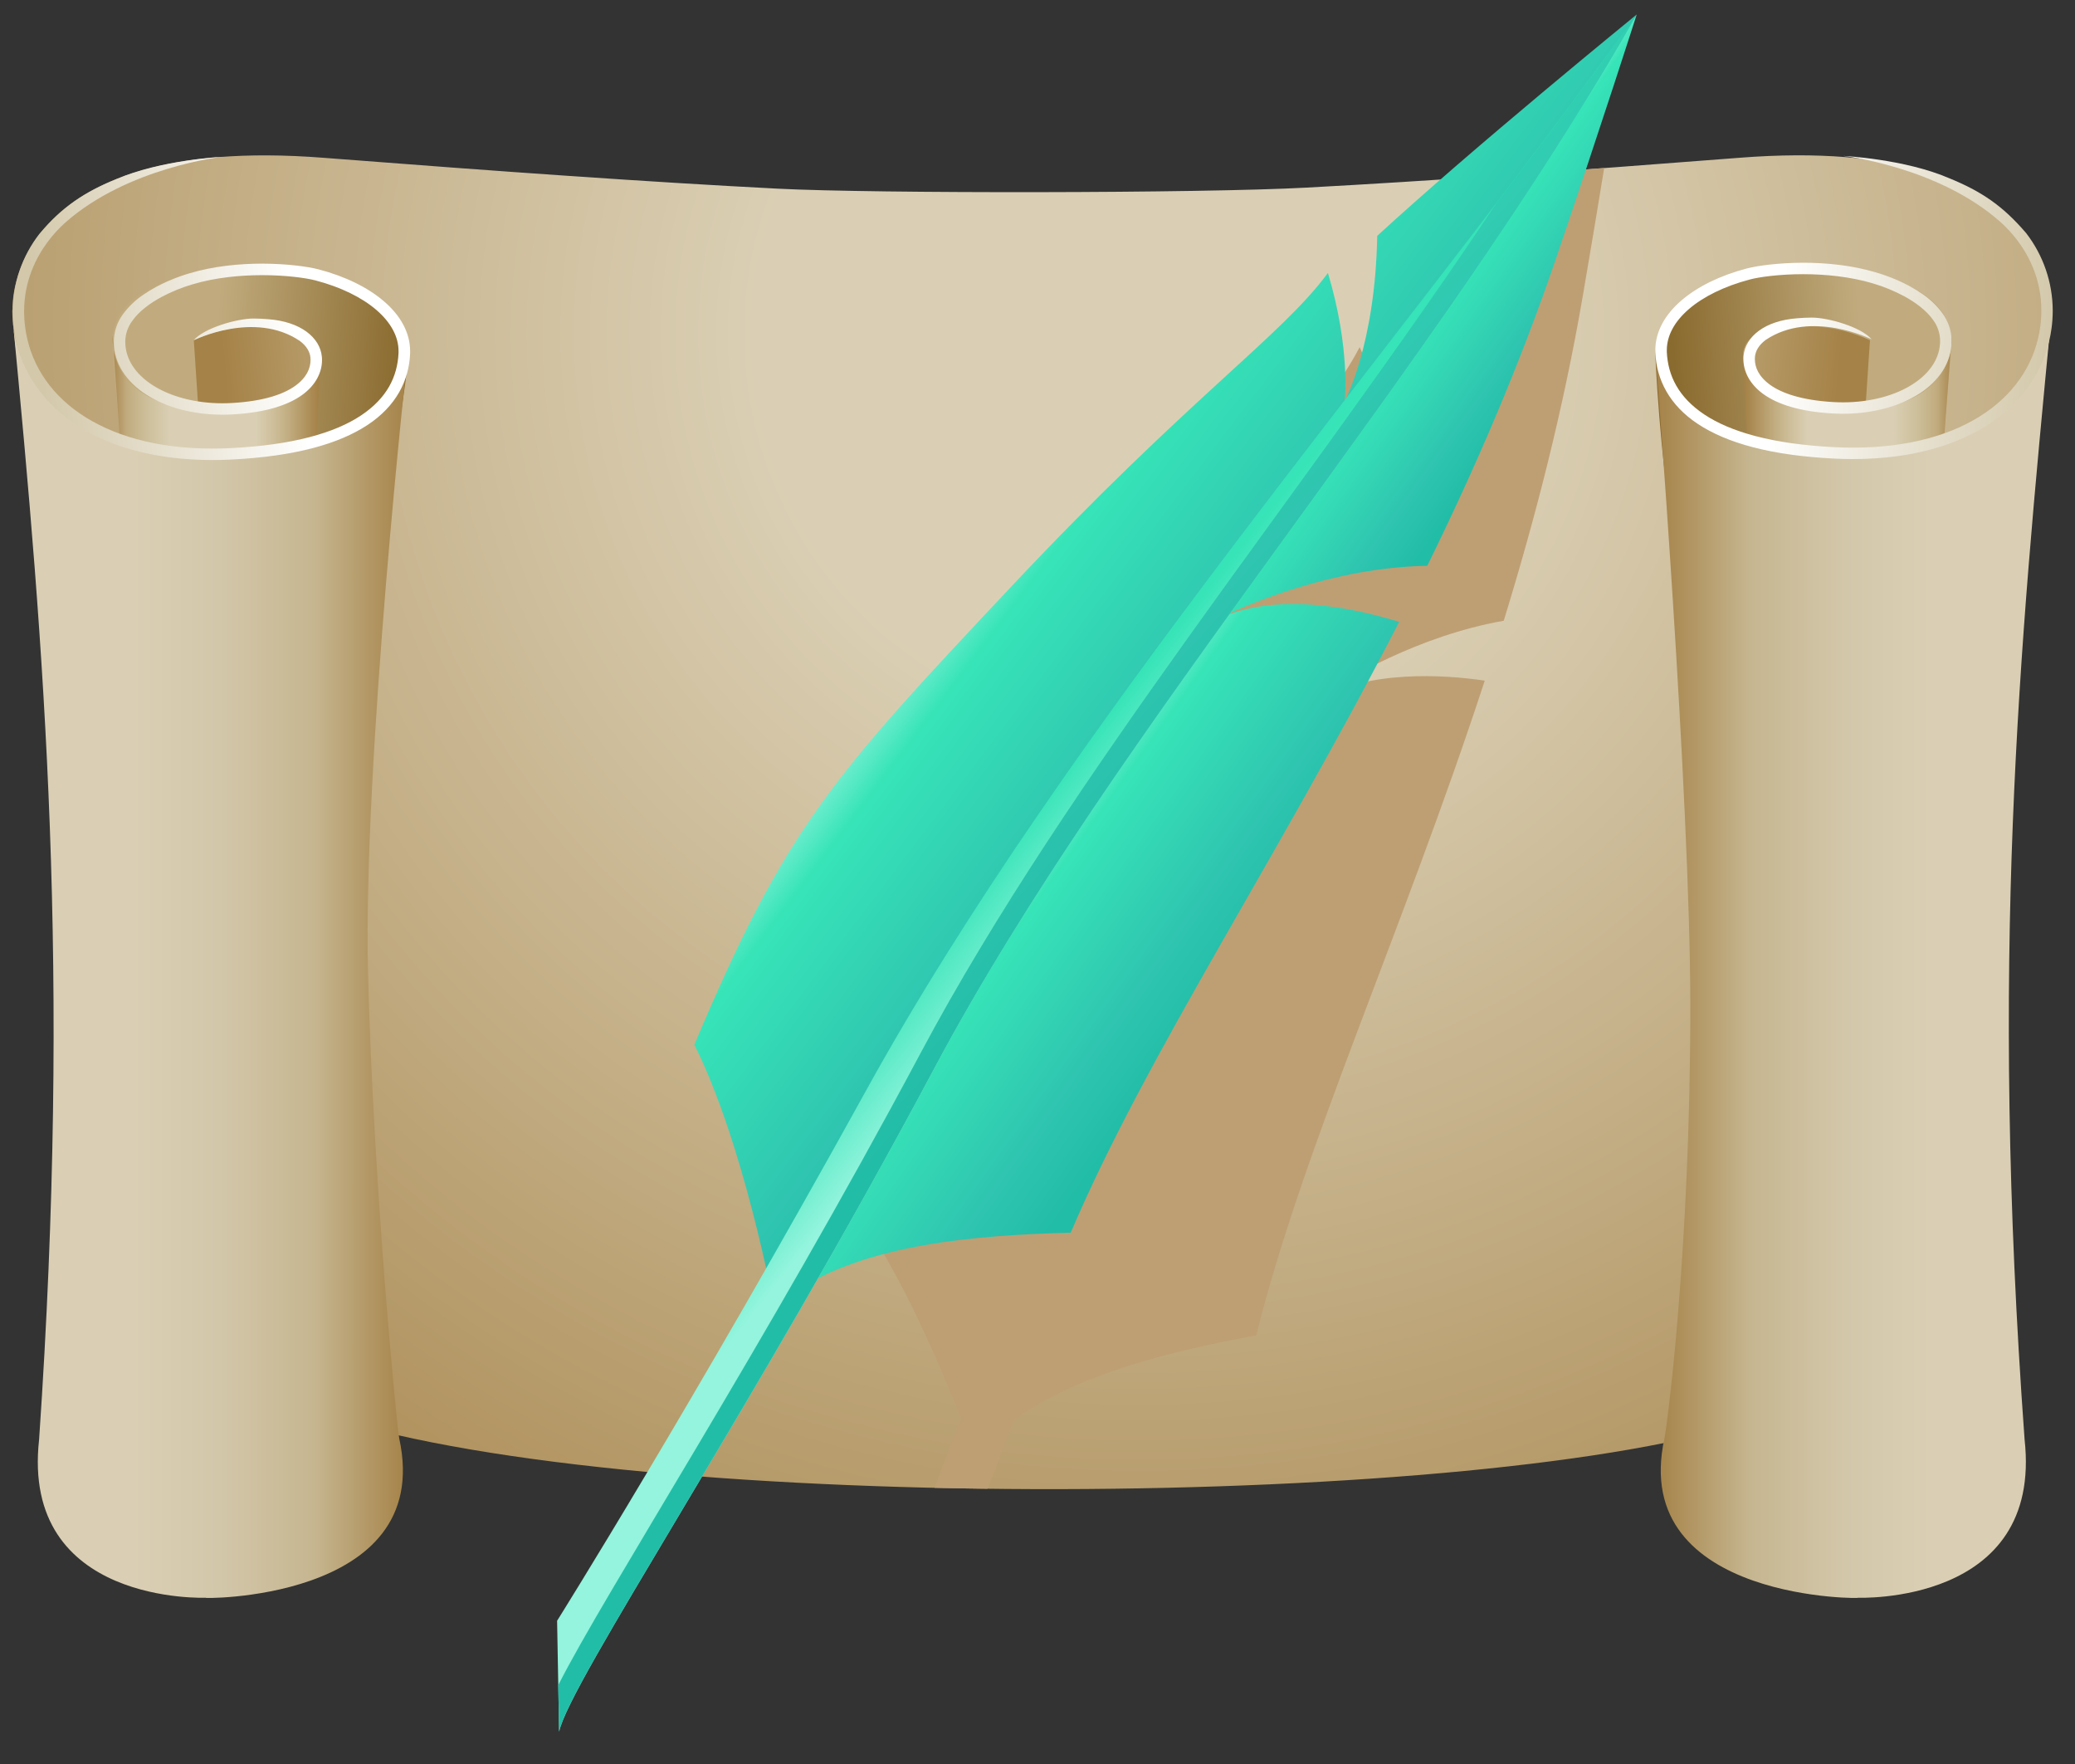 <svg width="60" height="51" viewBox="0 0 60 51" fill="none" xmlns="http://www.w3.org/2000/svg">
<rect x="0" y="0" width="60" height="51" fill="#333333" stroke="none"/>
<g clip-path="url(#clip0_2235_6450)">
<path d="M59.31 8.924C59.31 8.924 59.554 3.838 50.305 4.561C45.426 4.941 41.316 5.234 37.782 5.424C34.752 5.59 25.27 5.598 22.495 5.455C18.825 5.267 14.528 4.964 9.368 4.563C0.119 3.838 0.363 8.924 0.363 8.924C0.207 9.433 2.411 22.379 2.411 22.379C2.411 22.379 2.765 37.935 9.59 40.98C18.533 43.831 43.093 43.636 50.739 41.044C57.817 38.645 57.263 22.379 57.263 22.379C57.263 22.379 59.467 9.433 59.31 8.924Z" fill="url(#paint0_radial_2235_6450)"/>
<path d="M42.933 19.678C41.711 19.499 39.602 19.372 38.046 20.232C38.054 20.218 38.061 20.202 38.069 20.187C38.892 19.644 41.009 18.382 43.481 17.947C44.397 14.973 45.205 11.841 45.771 8.538C46.002 7.196 46.21 5.938 46.386 4.859C45.438 4.929 44.517 4.995 43.632 5.057C42.566 6.299 41.434 7.642 40.554 8.753C40.938 11.482 40.517 13.143 40.401 13.532C40.391 13.551 40.381 13.569 40.371 13.587C40.357 13.366 40.233 11.942 39.315 10.036C38.253 12.081 35.943 14.177 31.688 20.437C27.433 26.698 26.353 28.321 24.725 34.946C26.045 36.792 27.216 39.549 27.789 41.005C27.526 41.703 27.27 42.373 27.023 43.015C27.532 43.027 28.043 43.036 28.555 43.042C28.803 42.398 29.056 41.737 29.314 41.06C31.18 39.703 33.917 39.055 36.325 38.607C37.677 33.189 40.56 26.925 42.933 19.678Z" fill="#BE9F74"/>
<path d="M3.566 13.533C3.566 13.533 3.438 12.389 3.249 10.068C3.073 7.905 6.593 7.707 7.403 7.707C8.213 7.707 12.027 8.262 11.802 10.384C11.59 12.383 11.08 14.635 11.08 14.635L3.566 13.533Z" fill="url(#paint1_linear_2235_6450)"/>
<path d="M5.781 12.509L5.604 9.838C6.025 9.642 6.476 9.515 6.938 9.462C8.017 9.347 9.376 9.455 9.27 10.383C9.091 11.957 8.33 12.509 8.33 12.509H5.781Z" fill="url(#paint2_linear_2235_6450)"/>
<path d="M3.257 9.694C3.257 9.694 3.05 11.839 6.092 11.839C9.134 11.839 9.268 10.383 9.268 10.383L9.055 14.723L3.574 14.268L3.257 9.694Z" fill="url(#paint3_linear_2235_6450)"/>
<path d="M0.363 9.201C0.363 9.201 0.396 13.127 5.886 13.127C11.824 13.127 11.793 10.21 11.793 10.21C11.793 10.21 10.489 22.05 10.643 28.143C10.796 34.236 11.471 41.253 11.546 41.596C12.582 46.365 5.566 46.22 5.963 46.193C5.963 46.193 0.594 46.42 1.131 41.614C2.06 28.01 1.284 18.813 0.363 9.201Z" fill="url(#paint4_linear_2235_6450)"/>
<path d="M56.107 13.533C56.107 13.533 56.235 12.39 56.424 10.068C56.6 7.905 53.08 7.707 52.27 7.707C51.461 7.707 47.766 8.253 47.871 10.384C47.989 12.786 48.257 14.636 48.257 14.636L56.107 13.533Z" fill="url(#paint5_linear_2235_6450)"/>
<path d="M53.894 12.509L54.071 9.838C53.65 9.642 53.199 9.515 52.737 9.462C51.658 9.347 50.3 9.455 50.404 10.383C50.583 11.957 51.344 12.509 51.344 12.509H53.894Z" fill="url(#paint6_linear_2235_6450)"/>
<path d="M56.436 9.714C56.436 9.714 56.624 11.839 53.579 11.839C50.534 11.839 50.402 10.383 50.402 10.383L50.617 14.723L56.098 14.268L56.436 9.714Z" fill="url(#paint7_linear_2235_6450)"/>
<path d="M59.309 9.201C59.309 9.201 59.276 13.127 53.786 13.127C47.848 13.127 47.869 10.22 47.869 10.22C47.869 10.22 48.877 23.029 48.877 29.123C48.877 36.131 48.204 41.253 48.126 41.596C47.091 46.365 54.107 46.22 53.709 46.193C53.709 46.193 59.078 46.42 58.542 41.614C57.532 27.733 58.388 18.813 59.309 9.201Z" fill="url(#paint8_linear_2235_6450)"/>
<path d="M11.102 8.711C10.634 8.309 9.984 7.991 9.214 7.788C8.891 7.705 8.296 7.625 7.587 7.622C6.929 7.622 6.179 7.692 5.477 7.902C5.146 7.999 4.616 8.196 4.156 8.513C3.923 8.667 3.72 8.861 3.554 9.086C3.385 9.316 3.293 9.593 3.291 9.877C3.291 10.509 3.664 11.048 4.233 11.412C4.802 11.777 5.575 11.989 6.431 11.989C6.529 11.989 6.628 11.987 6.728 11.981C7.677 11.927 8.314 11.718 8.725 11.427C9.136 11.135 9.313 10.755 9.311 10.409C9.311 10.375 9.311 10.342 9.306 10.309C9.281 10.039 9.126 9.781 8.863 9.589C8.6 9.397 8.228 9.263 7.748 9.228C7.62 9.218 7.482 9.209 7.332 9.209C6.856 9.209 5.904 9.48 5.6 9.838C5.6 9.838 7.348 8.968 8.667 9.855C8.869 10.004 8.961 10.176 8.977 10.339L8.98 10.409C8.978 10.646 8.871 10.915 8.534 11.157C8.196 11.399 7.619 11.6 6.709 11.651C6.616 11.656 6.523 11.659 6.431 11.659C5.629 11.659 4.915 11.459 4.411 11.134C3.908 10.809 3.622 10.372 3.622 9.877C3.624 9.661 3.695 9.451 3.825 9.277C4.016 9.002 4.335 8.767 4.667 8.588C4.954 8.435 5.256 8.311 5.569 8.22C6.226 8.023 6.949 7.955 7.583 7.955C8.265 7.955 8.849 8.035 9.125 8.108C9.857 8.3 10.466 8.602 10.883 8.961C11.3 9.32 11.524 9.73 11.524 10.152V10.204C11.492 10.892 11.188 11.513 10.438 12.012C9.689 12.511 8.479 12.867 6.672 12.956C6.49 12.964 6.314 12.969 6.14 12.969C4.505 12.969 3.213 12.579 2.302 11.95C1.391 11.321 0.859 10.452 0.728 9.465C0.708 9.312 0.697 9.158 0.697 9.004C0.697 8.114 1.048 7.43 1.401 6.963C1.547 6.772 1.709 6.595 1.888 6.434C3.707 4.83 6.427 4.534 6.427 4.534C6.427 4.534 4.651 4.62 3.359 5.18C2.448 5.552 1.823 5.96 1.138 6.763C0.641 7.404 0.37 8.191 0.367 9.003C0.367 9.172 0.378 9.34 0.401 9.508C0.543 10.588 1.136 11.545 2.115 12.222C3.094 12.899 4.455 13.3 6.142 13.3C6.321 13.3 6.503 13.296 6.69 13.286C8.532 13.195 9.796 12.833 10.624 12.289C11.452 11.745 11.828 11.001 11.859 10.219V10.152C11.859 9.608 11.569 9.11 11.102 8.711Z" fill="url(#paint9_linear_2235_6450)"/>
<path d="M48.621 8.685C49.089 8.283 49.739 7.965 50.509 7.762C50.831 7.679 51.427 7.599 52.136 7.596C52.793 7.596 53.544 7.666 54.245 7.876C54.577 7.972 55.108 8.169 55.567 8.486C55.8 8.64 56.004 8.834 56.169 9.06C56.337 9.289 56.43 9.566 56.433 9.85C56.433 10.482 56.06 11.021 55.491 11.386C54.921 11.75 54.148 11.962 53.292 11.962C53.193 11.962 53.095 11.96 52.995 11.954C52.046 11.9 51.41 11.692 50.998 11.4C50.587 11.108 50.41 10.728 50.412 10.382C50.412 10.348 50.412 10.315 50.417 10.282C50.443 10.012 50.597 9.754 50.86 9.562C51.123 9.37 51.495 9.236 51.975 9.201C52.103 9.191 52.241 9.182 52.389 9.182C52.865 9.182 53.818 9.453 54.12 9.811C54.12 9.811 52.373 8.941 51.056 9.828C50.855 9.977 50.762 10.149 50.746 10.312L50.743 10.382C50.743 10.62 50.852 10.888 51.189 11.13C51.526 11.371 52.104 11.572 53.011 11.624C53.105 11.629 53.197 11.632 53.29 11.632C54.091 11.632 54.806 11.432 55.309 11.107C55.813 10.783 56.1 10.345 56.1 9.85C56.097 9.634 56.026 9.423 55.897 9.25C55.704 8.976 55.386 8.74 55.054 8.561C54.767 8.408 54.465 8.284 54.152 8.192C53.495 7.996 52.772 7.927 52.139 7.927C51.456 7.927 50.872 8.007 50.596 8.081C49.865 8.274 49.256 8.575 48.838 8.934C48.42 9.294 48.197 9.703 48.197 10.125V10.177C48.23 10.865 48.535 11.486 49.284 11.985C50.034 12.484 51.243 12.84 53.053 12.929C53.233 12.937 53.41 12.942 53.583 12.942C55.22 12.942 56.513 12.553 57.422 11.923C58.332 11.293 58.865 10.425 58.996 9.438C59.017 9.285 59.027 9.13 59.027 8.976C59.027 8.086 58.677 7.402 58.323 6.935C58.177 6.745 58.014 6.569 57.835 6.409C56.013 4.805 53.296 4.508 53.296 4.508C53.296 4.508 55.072 4.594 56.364 5.153C57.275 5.526 57.899 5.934 58.585 6.737C59.082 7.378 59.353 8.166 59.356 8.977C59.356 9.146 59.345 9.315 59.323 9.482C59.18 10.563 58.587 11.52 57.608 12.196C56.63 12.871 55.27 13.272 53.581 13.272C53.402 13.272 53.219 13.268 53.033 13.258C51.191 13.167 49.928 12.806 49.099 12.26C48.271 11.715 47.898 10.973 47.865 10.19V10.123C47.864 9.582 48.154 9.085 48.621 8.685Z" fill="url(#paint10_linear_2235_6450)"/>
<path d="M35.358 17.831C34.447 19.09 33.469 20.438 32.432 21.856C26.693 29.707 22.971 37.356 22.971 37.356C25.054 35.962 28.23 35.71 30.961 35.639C33.147 30.501 36.977 24.765 40.457 17.98C39.234 17.599 37.057 17.119 35.358 17.831Z" fill="url(#paint11_linear_2235_6450)"/>
<path d="M42.196 8.267C42.196 8.267 39.497 12.114 35.369 17.817C36.07 17.483 38.543 16.403 41.271 16.358C42.642 13.564 43.931 10.598 45.009 7.425C46.323 3.562 47.326 0.421 47.326 0.421L42.196 8.267Z" fill="url(#paint12_linear_2235_6450)"/>
<path d="M22.366 37.696C22.366 37.696 21.512 33.071 20.078 30.204C22.726 23.916 24.049 22.482 29.234 16.967C34.419 11.452 37.028 9.744 38.398 7.892C39.06 10.098 38.881 11.597 38.881 11.597C38.881 11.597 39.767 9.986 39.823 6.819C42.581 4.282 47.324 0.421 47.324 0.421C47.324 0.421 30.217 24.674 22.366 37.696Z" fill="url(#paint13_linear_2235_6450)"/>
<path d="M16.167 50.065L16.109 46.859C16.109 46.859 20.037 40.597 25.044 31.528C30.89 20.938 40.266 10.239 47.326 0.421C41.369 10.901 32.326 20.938 27.03 30.865C21.733 40.793 16.465 48.647 16.167 50.065Z" fill="url(#paint14_linear_2235_6450)"/>
<path d="M43.286 5.85C37.7 14.243 30.918 22.384 26.616 30.452C22.043 39.027 17.491 46.051 16.143 48.72L16.167 50.065C16.466 48.647 21.735 40.793 27.029 30.865C32.324 20.938 41.369 10.901 47.325 0.421C46.044 2.202 44.684 4.016 43.286 5.85Z" fill="url(#paint15_linear_2235_6450)"/>
</g>
<defs>
<radialGradient id="paint0_radial_2235_6450" cx="0" cy="0" r="1" gradientUnits="userSpaceOnUse" gradientTransform="translate(32.908 9.847) scale(45.619 45.619)">
<stop stop-color="#DACFB4"/>
<stop offset="0.24" stop-color="#DACFB4"/>
<stop offset="1" stop-color="#A58247"/>
</radialGradient>
<linearGradient id="paint1_linear_2235_6450" x1="6.161" y1="10.976" x2="11.561" y2="11.329" gradientUnits="userSpaceOnUse">
<stop stop-color="#C1AB7E"/>
<stop offset="1" stop-color="#8A6B2F"/>
</linearGradient>
<linearGradient id="paint2_linear_2235_6450" x1="10.657" y1="10.334" x2="6.456" y2="10.727" gradientUnits="userSpaceOnUse">
<stop stop-color="#C1AB7E"/>
<stop offset="1" stop-color="#A58247"/>
</linearGradient>
<linearGradient id="paint3_linear_2235_6450" x1="3.183" y1="12.997" x2="9.195" y2="12.997" gradientUnits="userSpaceOnUse">
<stop stop-color="#A58247"/>
<stop offset="0.08" stop-color="#C1AB7E"/>
<stop offset="0.17" stop-color="#CCBE99"/>
<stop offset="0.29" stop-color="#DACFB4"/>
<stop offset="0.7" stop-color="#DACFB4"/>
<stop offset="0.78" stop-color="#CFC09C"/>
<stop offset="0.86" stop-color="#C1AC80"/>
<stop offset="1" stop-color="#A58247"/>
</linearGradient>
<linearGradient id="paint4_linear_2235_6450" x1="0.38" y1="27.473" x2="11.809" y2="27.473" gradientUnits="userSpaceOnUse">
<stop stop-color="#DACFB4"/>
<stop offset="0.3" stop-color="#DACFB4"/>
<stop offset="0.52" stop-color="#D3C7AA"/>
<stop offset="0.76" stop-color="#C6B690"/>
<stop offset="1" stop-color="#A58247"/>
</linearGradient>
<linearGradient id="paint5_linear_2235_6450" x1="53.922" y1="11.608" x2="48.514" y2="11.961" gradientUnits="userSpaceOnUse">
<stop stop-color="#C1AB7E"/>
<stop offset="1" stop-color="#8A6B2F"/>
</linearGradient>
<linearGradient id="paint6_linear_2235_6450" x1="49.01" y1="10.338" x2="53.216" y2="10.731" gradientUnits="userSpaceOnUse">
<stop stop-color="#C1AB7E"/>
<stop offset="1" stop-color="#A58247"/>
</linearGradient>
<linearGradient id="paint7_linear_2235_6450" x1="56.494" y1="12.862" x2="50.462" y2="12.862" gradientUnits="userSpaceOnUse">
<stop stop-color="#A58247"/>
<stop offset="0.08" stop-color="#C1AB7E"/>
<stop offset="0.17" stop-color="#CCBE99"/>
<stop offset="0.29" stop-color="#DACFB4"/>
<stop offset="0.7" stop-color="#DACFB4"/>
<stop offset="0.78" stop-color="#CFC09C"/>
<stop offset="0.86" stop-color="#C1AC80"/>
<stop offset="1" stop-color="#A58247"/>
</linearGradient>
<linearGradient id="paint8_linear_2235_6450" x1="59.304" y1="27.667" x2="47.866" y2="27.667" gradientUnits="userSpaceOnUse">
<stop stop-color="#DACFB4"/>
<stop offset="0.3" stop-color="#DACFB4"/>
<stop offset="0.52" stop-color="#D3C7AA"/>
<stop offset="0.76" stop-color="#C6B690"/>
<stop offset="1" stop-color="#A58247"/>
</linearGradient>
<linearGradient id="paint9_linear_2235_6450" x1="10.569" y1="7.695" x2="0.972" y2="8.822" gradientUnits="userSpaceOnUse">
<stop stop-color="white"/>
<stop offset="0.23" stop-color="white"/>
<stop offset="1" stop-color="#D3C8AA"/>
</linearGradient>
<linearGradient id="paint10_linear_2235_6450" x1="49.225" y1="7.903" x2="59.396" y2="8.899" gradientUnits="userSpaceOnUse">
<stop stop-color="white"/>
<stop offset="0.23" stop-color="white"/>
<stop offset="1" stop-color="#D3C8AA"/>
</linearGradient>
<linearGradient id="paint11_linear_2235_6450" x1="28.663" y1="25.484" x2="34.639" y2="29.764" gradientUnits="userSpaceOnUse">
<stop stop-color="#94F4DD"/>
<stop offset="0.19" stop-color="#37E4B8"/>
<stop offset="0.71" stop-color="#2FC5B0"/>
<stop offset="0.99" stop-color="#22BDA7"/>
<stop offset="1" stop-color="#22BDA7"/>
</linearGradient>
<linearGradient id="paint12_linear_2235_6450" x1="40.691" y1="8.649" x2="44.502" y2="11.378" gradientUnits="userSpaceOnUse">
<stop stop-color="#94F4DD"/>
<stop offset="0.19" stop-color="#37E4B8"/>
<stop offset="0.71" stop-color="#2FC5B0"/>
<stop offset="0.99" stop-color="#22BDA7"/>
<stop offset="1" stop-color="#22BDA7"/>
</linearGradient>
<linearGradient id="paint13_linear_2235_6450" x1="29.097" y1="14.717" x2="36.873" y2="20.591" gradientUnits="userSpaceOnUse">
<stop stop-color="#94F4DD"/>
<stop offset="0.19" stop-color="#37E4B8"/>
<stop offset="0.71" stop-color="#2FC5B0"/>
<stop offset="0.99" stop-color="#22BDA7"/>
<stop offset="1" stop-color="#22BDA7"/>
</linearGradient>
<linearGradient id="paint14_linear_2235_6450" x1="31.831" y1="25.31" x2="20.581" y2="16.377" gradientUnits="userSpaceOnUse">
<stop stop-color="#94F4DD"/>
<stop offset="0.19" stop-color="#37E4B8"/>
<stop offset="0.71" stop-color="#2FC5B0"/>
<stop offset="0.99" stop-color="#22BDA7"/>
<stop offset="1" stop-color="#22BDA7"/>
</linearGradient>
<linearGradient id="paint15_linear_2235_6450" x1="22.315" y1="16.497" x2="32.573" y2="26.01" gradientUnits="userSpaceOnUse">
<stop stop-color="#94F4DD"/>
<stop offset="0.19" stop-color="#37E4B8"/>
<stop offset="0.71" stop-color="#2FC5B0"/>
<stop offset="0.99" stop-color="#22BDA7"/>
<stop offset="1" stop-color="#22BDA7"/>
</linearGradient>
<clipPath id="clip0_2235_6450">
<rect width="59" height="49.643" fill="white" transform="translate(0.355 0.421)"/>
</clipPath>
</defs>
</svg>
